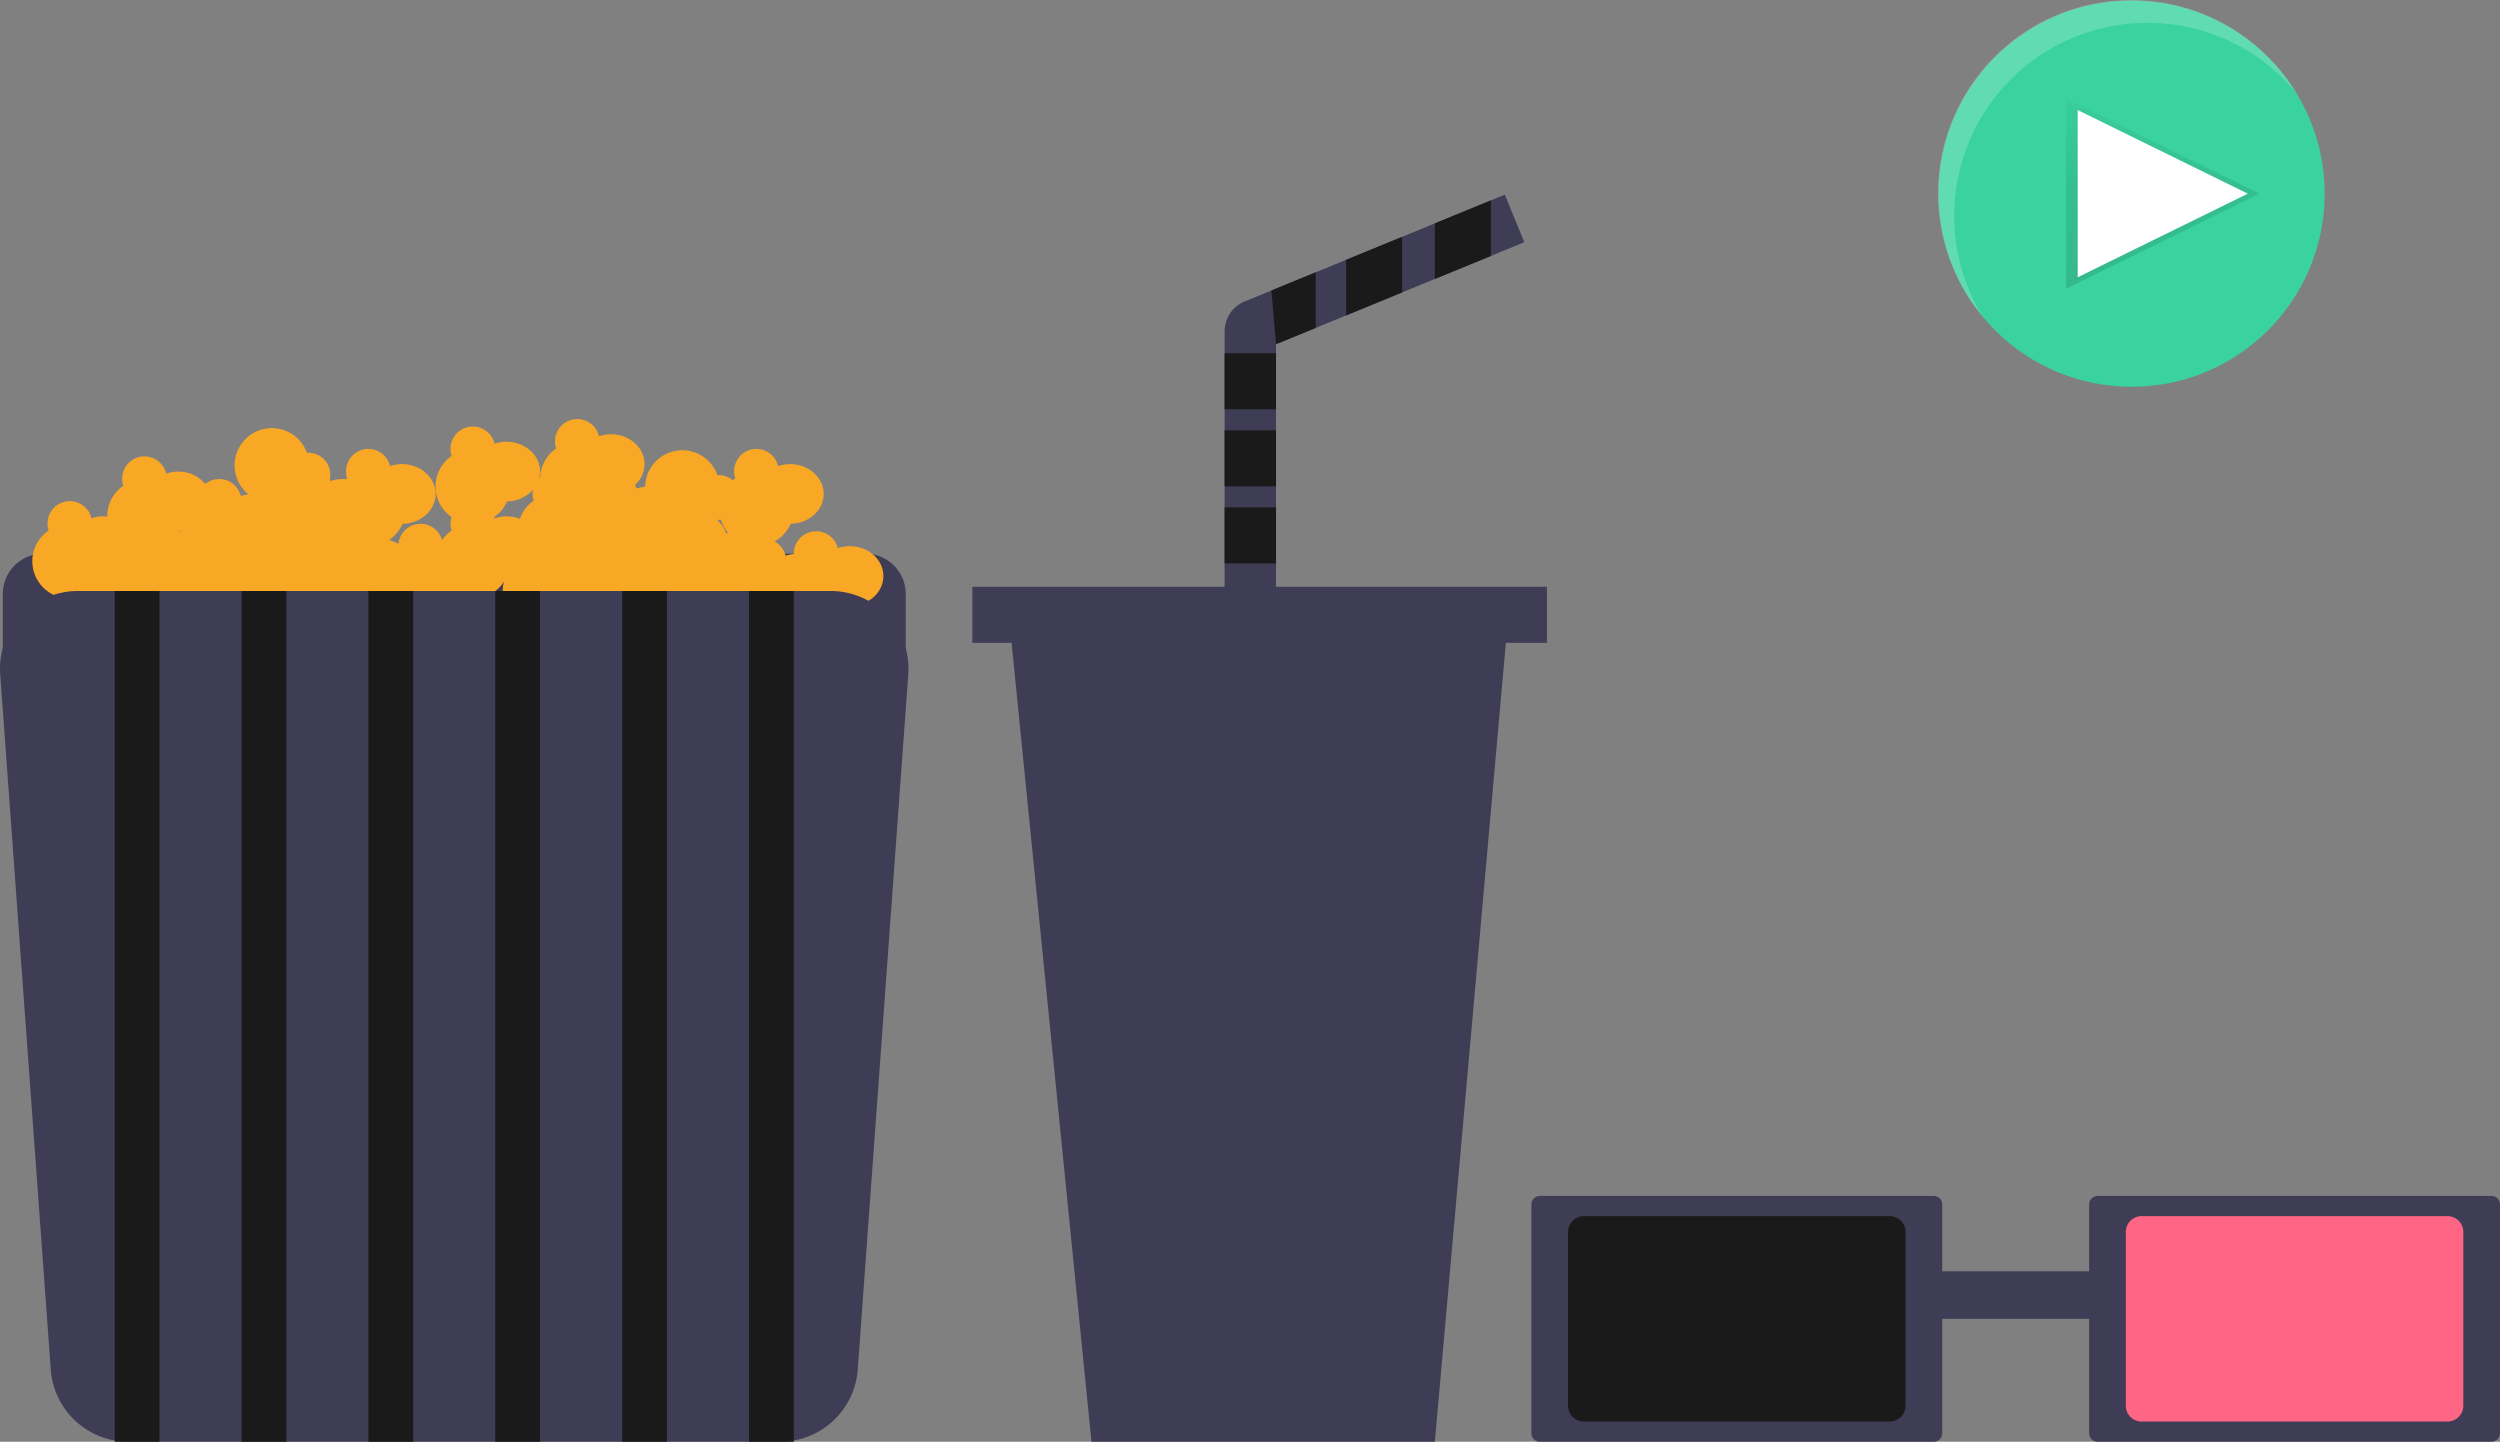 <svg id="f89af28b-111d-4872-814f-cbbc169855b4" data-name="Layer 1" xmlns="http://www.w3.org/2000/svg" xmlns:xlink="http://www.w3.org/1999/xlink" width="867.108" height="500.057" viewBox="0 0 867.108 500.057"><rect x="0" y="0" width="867.108" height="500.057" fill="#808080" stroke="none"/><defs><clipPath id="a1708186-1525-433e-878d-7c35f03ac629" transform="translate(-166.446 -199.972)"><path d="M695.148,283.978l-6.77-16.49-90.27,37.06a11.15,11.15,0,0,0-6.91,10.31v97.53h17.83v-93.03Z" fill="none"/></clipPath><linearGradient id="feb2277d-7772-4d61-b1af-dc7db61f73e8" x1="916.588" y1="601.918" x2="916.588" y2="667.798" gradientTransform="matrix(1, 0, 0, -1, -166.446, 702.028)" gradientUnits="userSpaceOnUse"><stop offset="0" stop-opacity="0.12"/><stop offset="0.55" stop-opacity="0.09"/><stop offset="1" stop-opacity="0.02"/></linearGradient></defs><title>movie_night</title><path d="M14.955,192.036H300.153a14,14,0,0,1,14,14v22.238a0,0,0,0,1,0,0H.955a0,0,0,0,1,0,0V206.036A14,14,0,0,1,14.955,192.036Z" fill="#3f3d56"/><path d="M461.186,389.419a12.842,12.842,0,0,0-4.139.705,7.751,7.751,0,0,0-15.274,1.884c0,.039.01.075.01.113a13.309,13.309,0,0,0-2.856.592,7.794,7.794,0,0,0-3.839-4.946,12.986,12.986,0,0,0,5.601-6.131c6.333-.103,11.436-4.681,11.436-10.335,0-5.718-5.215-10.354-11.648-10.354a12.842,12.842,0,0,0-4.139.705,7.74,7.74,0,1,0-14.881,4.206c-.309.215-.598.457-.887.698a7.35,7.35,0,0,0-5.293-1.762,12.891,12.891,0,0,0-25.064,4.014,13.248,13.248,0,0,0-3.055.609,7.764,7.764,0,0,0-.446-1.277,9.727,9.727,0,0,0,3.292-7.193c0-5.718-5.215-10.354-11.648-10.354a12.842,12.842,0,0,0-4.139.705,7.74,7.74,0,1,0-14.881,4.206,12.909,12.909,0,0,0-5.532,10.015c-.109.097-.235.176-.339.279a9.222,9.222,0,0,0,.301-2.263c0-5.718-5.215-10.354-11.648-10.354a12.842,12.842,0,0,0-4.139.705,7.74,7.74,0,1,0-14.881,4.206,12.908,12.908,0,0,0,0,21.239,7.059,7.059,0,0,0,0,4.645,13.069,13.069,0,0,0-3.312,3.344,7.717,7.717,0,0,0-15.12,1.307,12.332,12.332,0,0,0-3.328-1.344A13.011,13.011,0,0,0,306.093,381.635c6.333-.103,11.436-4.681,11.436-10.335,0-5.718-5.215-10.354-11.648-10.354a12.842,12.842,0,0,0-4.139.705,7.74,7.74,0,1,0-14.881,4.206c-.166.115-.316.251-.476.374-.404-.038-.796-.109-1.211-.109a12.842,12.842,0,0,0-4.139.705c-.049-.195-.13-.376-.193-.566a7.628,7.628,0,0,0-7.926-9.234,12.93,12.93,0,1,0-20.321,14.406,13.392,13.392,0,0,0-2.621.571A7.695,7.695,0,0,0,237.648,367.842a12.103,12.103,0,0,0-9.419-4.307,12.842,12.842,0,0,0-4.139.705,7.74,7.74,0,1,0-14.881,4.206,12.914,12.914,0,0,0-5.57,10.619c0,.04.012.077.012.117a10.736,10.736,0,0,0-5.445.588,7.74,7.74,0,1,0-14.881,4.206,12.889,12.889,0,0,0,10.187,23.217,12.896,12.896,0,0,0,24.367,3.31,12.899,12.899,0,0,0,23.504-.397,12.879,12.879,0,0,0,4.457-.863,12.896,12.896,0,0,0,24.015.863,12.661,12.661,0,0,0,5.429-1.343,12.883,12.883,0,0,0,23.044-1.245,13.048,13.048,0,0,0,2.07-.217,12.929,12.929,0,0,0,23.815.217,12.882,12.882,0,0,0,3.008-.444,12.618,12.618,0,0,0,14.015-5.352,12.936,12.936,0,0,0,24.392,8.384,12.662,12.662,0,0,0,5.429-1.343,12.883,12.883,0,0,0,23.044-1.245,12.661,12.661,0,0,0,5.429-1.343,12.807,12.807,0,0,0,19.187,3.719,12.887,12.887,0,0,0,23.053,5.346,12.854,12.854,0,0,0,19.63-5.133c6.333-.103,11.436-4.681,11.436-10.335C472.834,394.055,467.619,389.419,461.186,389.419ZM229.838,384.077c-.014.062-.023.126-.036.189-.094-.003-.184-.024-.279-.024a7.708,7.708,0,0,0-1.153.116c.021-.047.051-.088.071-.135A12.888,12.888,0,0,0,229.838,384.077Zm108.141-4.307c-.038-.151-.102-.289-.149-.436a13.005,13.005,0,0,0,4.5-5.464,12.117,12.117,0,0,0,8.999-4.075,7.789,7.789,0,0,0-.152,1.506,7.68,7.68,0,0,0,.393,2.323,12.99,12.99,0,0,0-4.812,6.308,12.702,12.702,0,0,0-8.78-.161Zm77.524.965c-.005-.159.015-.322.004-.48a7.727,7.727,0,0,0,.986-.067,12.829,12.829,0,0,0,2.466,4.568c-.244.069-.502.11-.74.191A7.806,7.806,0,0,0,415.503,380.735Z" transform="translate(-166.446 -199.972)" fill="#f9a825"/><path d="M193.475,404.95a27.026,27.026,0,0,0-26.989,28.478l17.527,241.02a27.024,27.024,0,0,0,26.989,25.581H436.998a27.024,27.024,0,0,0,26.989-25.581l17.527-241.02a27.026,27.026,0,0,0-26.989-28.478Z" transform="translate(-166.446 -199.972)" fill="#3f3d56"/><rect x="39.781" y="204.978" width="15.53" height="295.079" fill="#1a1a1a"/><rect x="83.784" y="204.978" width="15.53" height="295.079" fill="#1a1a1a"/><rect x="127.787" y="204.978" width="15.53" height="295.079" fill="#1a1a1a"/><rect x="171.79" y="204.978" width="15.53" height="295.079" fill="#1a1a1a"/><rect x="215.793" y="204.978" width="15.53" height="295.079" fill="#1a1a1a"/><rect x="259.796" y="204.978" width="15.53" height="295.079" fill="#1a1a1a"/><path id="a971f948-84ae-4583-a462-a09341ab7c50" data-name="2572ddba-42e8-4159-9036-35cbff74dfb7" d="M695.148,283.978l-6.77-16.49-90.27,37.06a11.15,11.15,0,0,0-6.91,10.31v97.53h17.83v-93.03Z" transform="translate(-166.446 -199.972)" fill="#3f3d56"/><g clip-path="url(#a1708186-1525-433e-878d-7c35f03ac629)"><rect x="497.662" y="49.597" width="19.44" height="61.57" fill="#1a1a1a"/><rect x="466.882" y="62.557" width="19.44" height="61.57" fill="#1a1a1a"/><polygon points="456.342 115.217 442.572 119.267 436.902 53.647 456.342 53.647 456.342 115.217" fill="#1a1a1a"/><rect x="406.112" y="122.507" width="61.57" height="19.44" fill="#1a1a1a"/><rect x="406.122" y="149.247" width="61.57" height="19.44" fill="#1a1a1a"/><rect x="406.112" y="175.987" width="61.57" height="19.44" fill="#1a1a1a"/></g><polygon points="497.662 500.057 378.572 500.057 349.402 208.387 523.592 208.387 497.662 500.057" fill="#3f3d56"/><rect x="337.252" y="203.527" width="199.3" height="19.44" fill="#3f3d56"/><circle cx="739.312" cy="67.17" r="66.98" fill="#3ad29f"/><polygon points="783.662 67.17 716.622 100.11 716.622 67.17 716.622 34.23 783.662 67.17" fill="url(#feb2277d-7772-4d61-b1af-dc7db61f73e8)"/><polygon points="779.632 67.17 720.642 96.16 720.642 67.17 720.642 38.18 779.632 67.17" fill="#fff"/><path d="M844.258,274.832a67,67,0,0,1,118.62-42.66,67,67,0,1,0-108.77,77.64A66.66,66.66,0,0,1,844.258,274.832Z" transform="translate(-166.446 -199.972)" fill="#fff" opacity="0.2" style="isolation:isolate"/><path d="M893.994,614.78a2.949,2.949,0,0,0-2.947,2.944v79.36a2.949,2.949,0,0,0,2.947,2.944h136.614a2.949,2.949,0,0,0,2.947-2.944v-79.36a2.949,2.949,0,0,0-2.947-2.944Z" transform="translate(-166.446 -199.972)" fill="#3f3d56"/><path d="M909.261,621.779a5.494,5.494,0,0,0-5.488,5.488v60.275a5.494,5.494,0,0,0,5.488,5.488h106.08a5.494,5.494,0,0,0,5.488-5.488V627.267a5.494,5.494,0,0,0-5.488-5.488Z" transform="translate(-166.446 -199.972)" fill="#ff6584"/><rect x="657.922" y="440.95" width="71.162" height="16.483" fill="#3f3d56"/><path d="M700.539,614.78a2.949,2.949,0,0,0-2.944,2.944v79.36a2.949,2.949,0,0,0,2.944,2.944h136.616a2.949,2.949,0,0,0,2.944-2.944v-79.36a2.949,2.949,0,0,0-2.944-2.944Z" transform="translate(-166.446 -199.972)" fill="#3f3d56"/><path d="M715.809,621.779a5.495,5.495,0,0,0-5.491,5.488v60.275a5.495,5.495,0,0,0,5.491,5.488H821.886a5.495,5.495,0,0,0,5.491-5.488V627.267a5.495,5.495,0,0,0-5.491-5.488Z" transform="translate(-166.446 -199.972)" fill="#1a1a1a"/></svg>